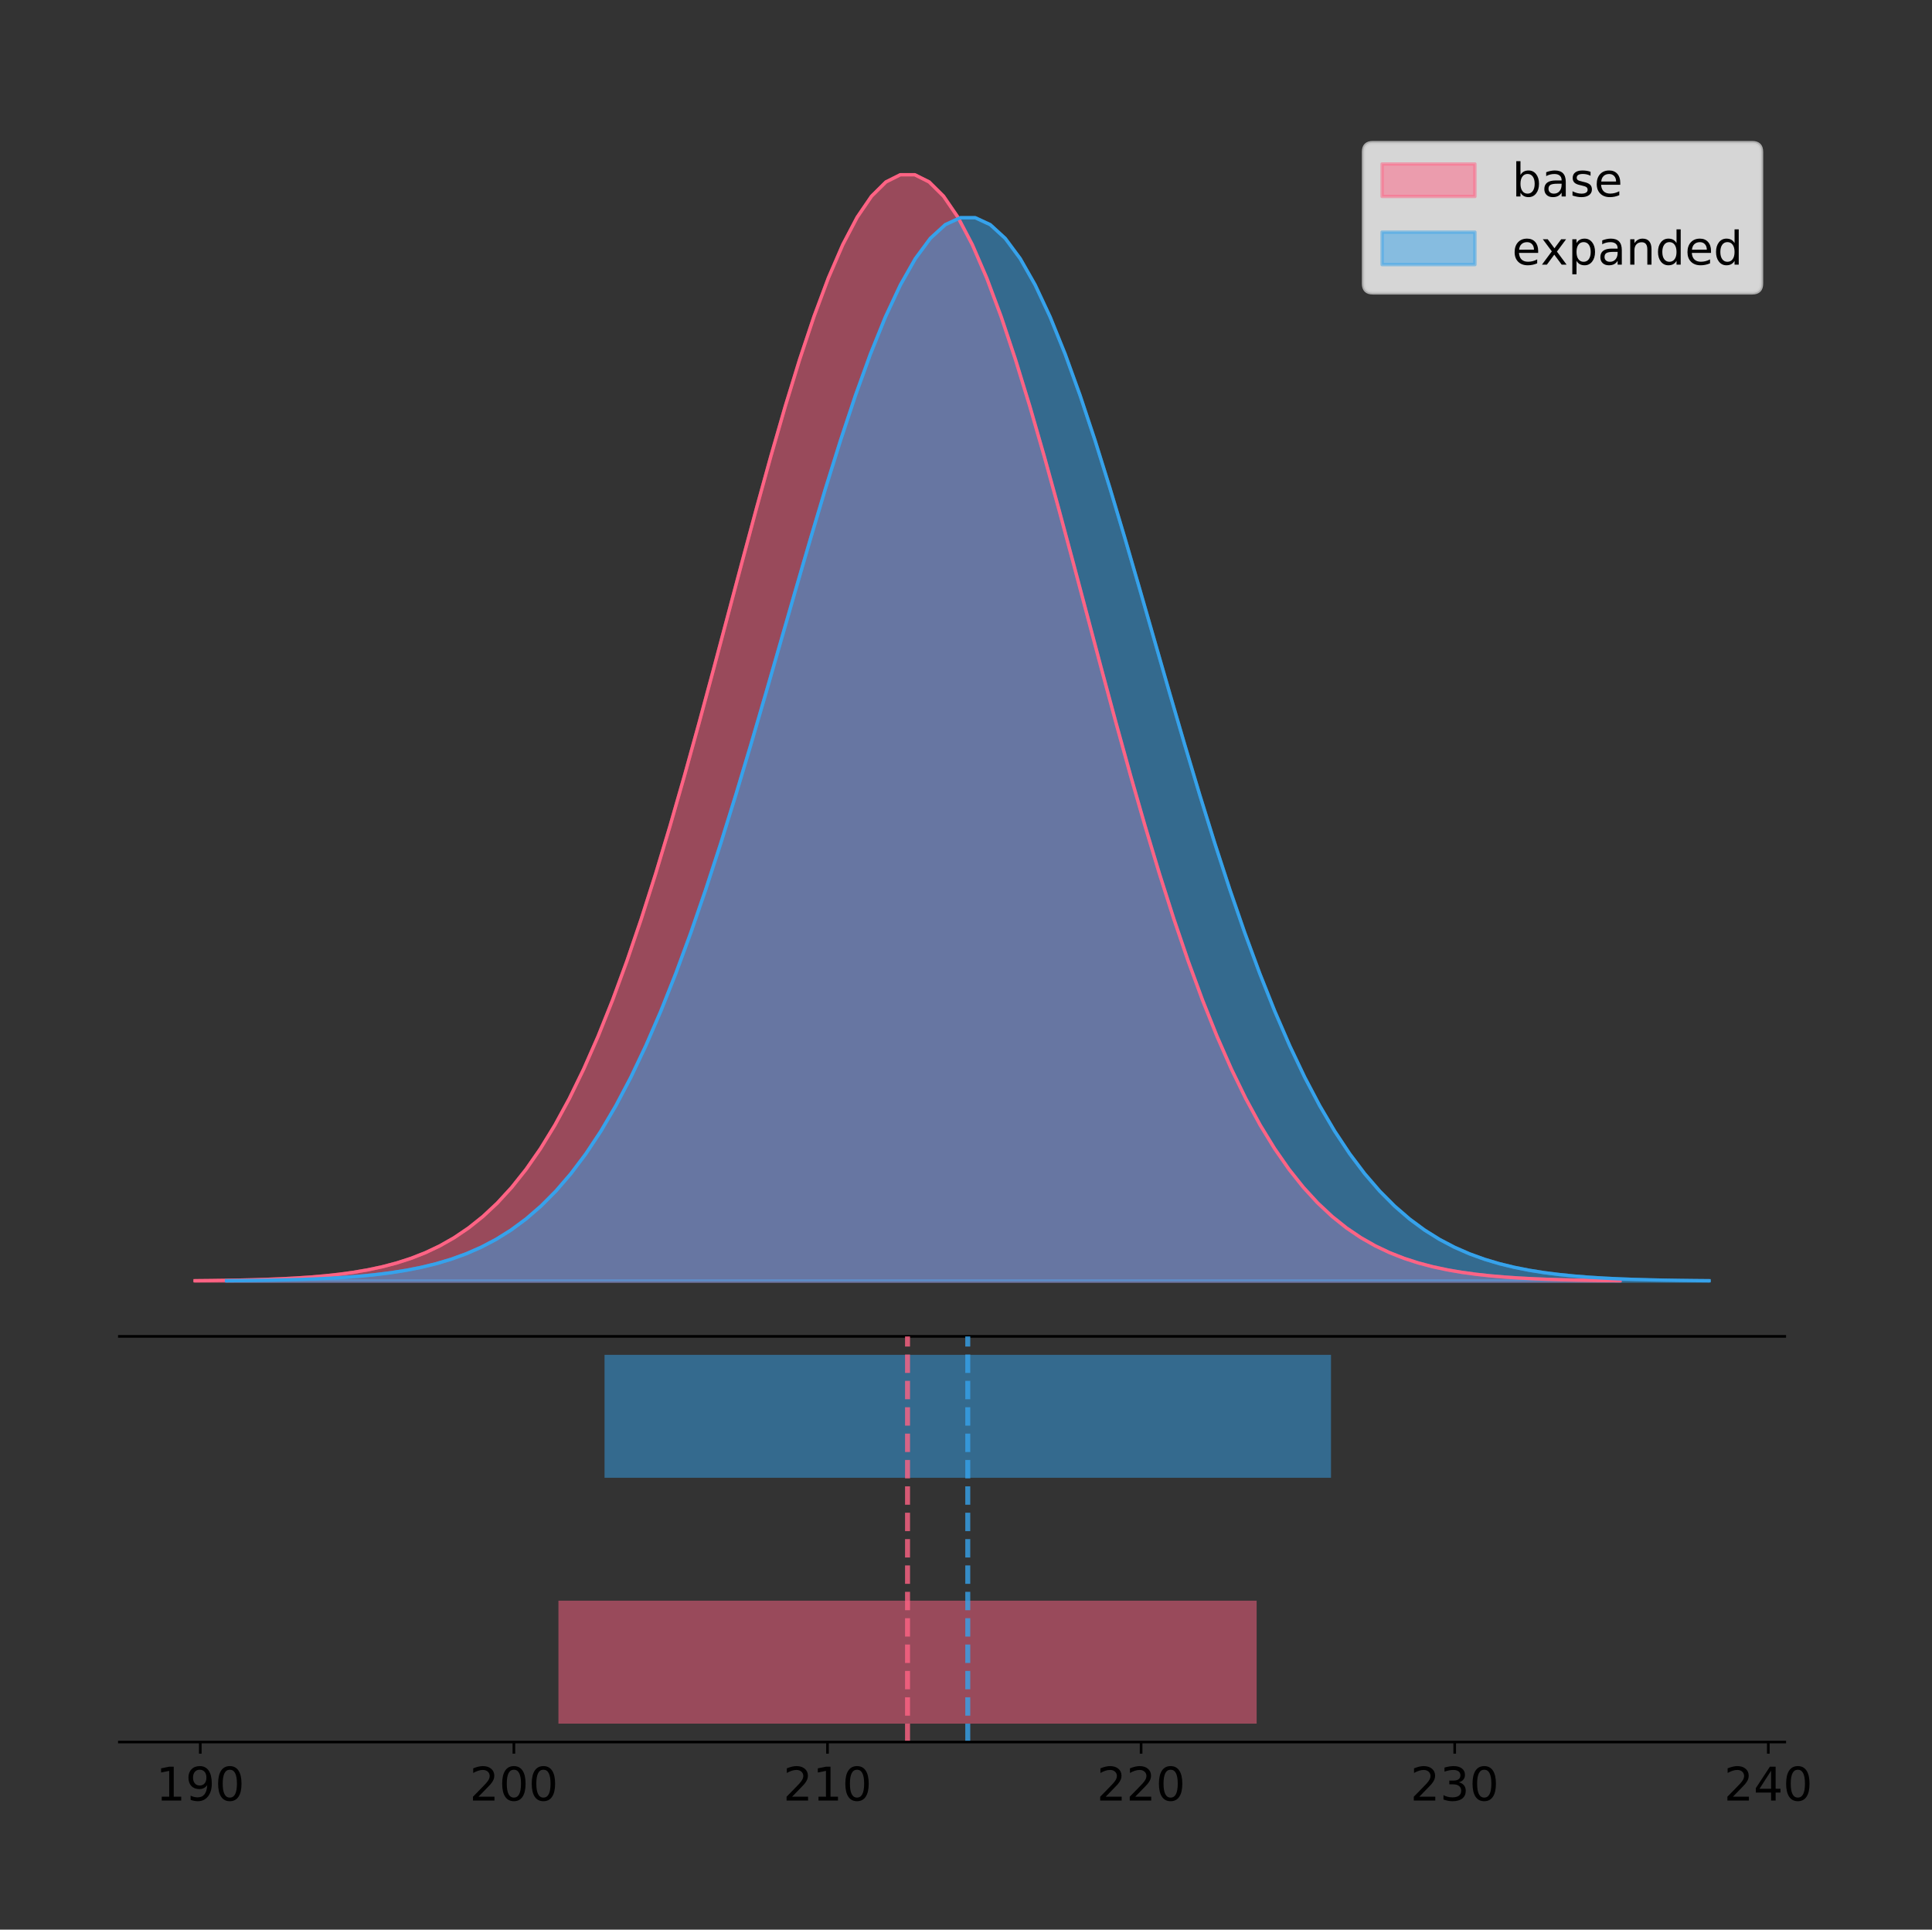 <?xml version="1.0" encoding="utf-8" standalone="no"?>
<!DOCTYPE svg PUBLIC "-//W3C//DTD SVG 1.1//EN"
  "http://www.w3.org/Graphics/SVG/1.1/DTD/svg11.dtd">
<!-- Created with matplotlib (https://matplotlib.org/) -->
<svg height="581.789pt" version="1.1" viewBox="0 0 582.604 581.789" width="582.604pt" xmlns="http://www.w3.org/2000/svg" xmlns:xlink="http://www.w3.org/1999/xlink">
 <rect x="0" y="0" width="582.604" height="581.789" fill="#333333" stroke="none"/>
 <defs>
  <style type="text/css">
*{stroke-linecap:butt;stroke-linejoin:round;}
  </style>
 </defs>
 <g id="figure_1">
  <g id="patch_1">
   <path d="M 0 581.789 
L 582.604 581.789 
L 582.604 0 
L 0 0 
z
" style="fill:none;"/>
  </g>
  <g id="axes_1">
   <g id="patch_2">
    <path d="M 36 402.93 
L 538.2 402.93 
L 538.2 36 
L 36 36 
z
" style="fill:none;"/>
   </g>
   <g id="PolyCollection_1">
    <defs>
     <path d="M 58.827 -195.538 
L 58.827 -195.65 
L 63.168 -195.692 
L 67.508 -195.749 
L 71.848 -195.825 
L 76.189 -195.925 
L 80.529 -196.058 
L 84.869 -196.23 
L 89.21 -196.455 
L 93.55 -196.744 
L 97.89 -197.115 
L 102.23 -197.585 
L 106.571 -198.179 
L 110.911 -198.923 
L 115.251 -199.848 
L 119.592 -200.99 
L 123.932 -202.39 
L 128.272 -204.093 
L 132.613 -206.151 
L 136.953 -208.617 
L 141.293 -211.552 
L 145.634 -215.017 
L 149.974 -219.078 
L 154.314 -223.801 
L 158.655 -229.25 
L 162.995 -235.488 
L 167.335 -242.572 
L 171.676 -250.552 
L 176.016 -259.468 
L 180.356 -269.344 
L 184.697 -280.192 
L 189.037 -292.002 
L 193.377 -304.744 
L 197.718 -318.365 
L 202.058 -332.786 
L 206.398 -347.901 
L 210.739 -363.58 
L 215.079 -379.667 
L 219.419 -395.98 
L 223.759 -412.318 
L 228.1 -428.462 
L 232.44 -444.18 
L 236.78 -459.23 
L 241.121 -473.372 
L 245.461 -486.366 
L 249.801 -497.987 
L 254.142 -508.025 
L 258.482 -516.294 
L 262.822 -522.64 
L 267.163 -526.94 
L 271.503 -529.111 
L 275.843 -529.111 
L 280.184 -526.94 
L 284.524 -522.64 
L 288.864 -516.294 
L 293.205 -508.025 
L 297.545 -497.987 
L 301.885 -486.366 
L 306.226 -473.372 
L 310.566 -459.23 
L 314.906 -444.18 
L 319.247 -428.462 
L 323.587 -412.318 
L 327.927 -395.98 
L 332.268 -379.667 
L 336.608 -363.58 
L 340.948 -347.901 
L 345.288 -332.786 
L 349.629 -318.365 
L 353.969 -304.744 
L 358.309 -292.002 
L 362.65 -280.192 
L 366.99 -269.344 
L 371.33 -259.468 
L 375.671 -250.552 
L 380.011 -242.572 
L 384.351 -235.488 
L 388.692 -229.25 
L 393.032 -223.801 
L 397.372 -219.078 
L 401.713 -215.017 
L 406.053 -211.552 
L 410.393 -208.617 
L 414.734 -206.151 
L 419.074 -204.093 
L 423.414 -202.39 
L 427.755 -200.99 
L 432.095 -199.848 
L 436.435 -198.923 
L 440.776 -198.179 
L 445.116 -197.585 
L 449.456 -197.115 
L 453.797 -196.744 
L 458.137 -196.455 
L 462.477 -196.23 
L 466.817 -196.058 
L 471.158 -195.925 
L 475.498 -195.825 
L 479.838 -195.749 
L 484.179 -195.692 
L 488.519 -195.65 
L 488.519 -195.538 
L 488.519 -195.538 
L 484.179 -195.538 
L 479.838 -195.538 
L 475.498 -195.538 
L 471.158 -195.538 
L 466.817 -195.538 
L 462.477 -195.538 
L 458.137 -195.538 
L 453.797 -195.538 
L 449.456 -195.538 
L 445.116 -195.538 
L 440.776 -195.538 
L 436.435 -195.538 
L 432.095 -195.538 
L 427.755 -195.538 
L 423.414 -195.538 
L 419.074 -195.538 
L 414.734 -195.538 
L 410.393 -195.538 
L 406.053 -195.538 
L 401.713 -195.538 
L 397.372 -195.538 
L 393.032 -195.538 
L 388.692 -195.538 
L 384.351 -195.538 
L 380.011 -195.538 
L 375.671 -195.538 
L 371.33 -195.538 
L 366.99 -195.538 
L 362.65 -195.538 
L 358.309 -195.538 
L 353.969 -195.538 
L 349.629 -195.538 
L 345.288 -195.538 
L 340.948 -195.538 
L 336.608 -195.538 
L 332.268 -195.538 
L 327.927 -195.538 
L 323.587 -195.538 
L 319.247 -195.538 
L 314.906 -195.538 
L 310.566 -195.538 
L 306.226 -195.538 
L 301.885 -195.538 
L 297.545 -195.538 
L 293.205 -195.538 
L 288.864 -195.538 
L 284.524 -195.538 
L 280.184 -195.538 
L 275.843 -195.538 
L 271.503 -195.538 
L 267.163 -195.538 
L 262.822 -195.538 
L 258.482 -195.538 
L 254.142 -195.538 
L 249.801 -195.538 
L 245.461 -195.538 
L 241.121 -195.538 
L 236.78 -195.538 
L 232.44 -195.538 
L 228.1 -195.538 
L 223.759 -195.538 
L 219.419 -195.538 
L 215.079 -195.538 
L 210.739 -195.538 
L 206.398 -195.538 
L 202.058 -195.538 
L 197.718 -195.538 
L 193.377 -195.538 
L 189.037 -195.538 
L 184.697 -195.538 
L 180.356 -195.538 
L 176.016 -195.538 
L 171.676 -195.538 
L 167.335 -195.538 
L 162.995 -195.538 
L 158.655 -195.538 
L 154.314 -195.538 
L 149.974 -195.538 
L 145.634 -195.538 
L 141.293 -195.538 
L 136.953 -195.538 
L 132.613 -195.538 
L 128.272 -195.538 
L 123.932 -195.538 
L 119.592 -195.538 
L 115.251 -195.538 
L 110.911 -195.538 
L 106.571 -195.538 
L 102.23 -195.538 
L 97.89 -195.538 
L 93.55 -195.538 
L 89.21 -195.538 
L 84.869 -195.538 
L 80.529 -195.538 
L 76.189 -195.538 
L 71.848 -195.538 
L 67.508 -195.538 
L 63.168 -195.538 
L 58.827 -195.538 
z
" id="mf7ae48a7f9" style="stroke:#ff6384;stroke-opacity:0.5;"/>
    </defs>
    <g clip-path="url(#pfbc4794f2e)">
     <use style="fill:#ff6384;fill-opacity:0.5;stroke:#ff6384;stroke-opacity:0.5;" x="0" xlink:href="#mf7ae48a7f9" y="581.789"/>
    </g>
   </g>
   <g id="PolyCollection_2">
    <defs>
     <path d="M 68.3 -195.538 
L 68.3 -195.646 
L 72.815 -195.686 
L 77.331 -195.741 
L 81.847 -195.814 
L 86.363 -195.91 
L 90.879 -196.037 
L 95.395 -196.204 
L 99.911 -196.419 
L 104.427 -196.697 
L 108.943 -197.053 
L 113.458 -197.506 
L 117.974 -198.076 
L 122.49 -198.791 
L 127.006 -199.68 
L 131.522 -200.778 
L 136.038 -202.124 
L 140.554 -203.761 
L 145.07 -205.738 
L 149.586 -208.109 
L 154.101 -210.929 
L 158.617 -214.26 
L 163.133 -218.163 
L 167.649 -222.702 
L 172.165 -227.939 
L 176.681 -233.935 
L 181.197 -240.744 
L 185.713 -248.414 
L 190.229 -256.982 
L 194.744 -266.475 
L 199.26 -276.901 
L 203.776 -288.252 
L 208.292 -300.499 
L 212.808 -313.59 
L 217.324 -327.45 
L 221.84 -341.978 
L 226.356 -357.047 
L 230.872 -372.508 
L 235.387 -388.187 
L 239.903 -403.89 
L 244.419 -419.407 
L 248.935 -434.513 
L 253.451 -448.978 
L 257.967 -462.57 
L 262.483 -475.059 
L 266.999 -486.228 
L 271.515 -495.876 
L 276.031 -503.824 
L 280.546 -509.923 
L 285.062 -514.055 
L 289.578 -516.142 
L 294.094 -516.142 
L 298.61 -514.055 
L 303.126 -509.923 
L 307.642 -503.824 
L 312.158 -495.876 
L 316.674 -486.228 
L 321.189 -475.059 
L 325.705 -462.57 
L 330.221 -448.978 
L 334.737 -434.513 
L 339.253 -419.407 
L 343.769 -403.89 
L 348.285 -388.187 
L 352.801 -372.508 
L 357.317 -357.047 
L 361.832 -341.978 
L 366.348 -327.45 
L 370.864 -313.59 
L 375.38 -300.499 
L 379.896 -288.252 
L 384.412 -276.901 
L 388.928 -266.475 
L 393.444 -256.982 
L 397.96 -248.414 
L 402.475 -240.744 
L 406.991 -233.935 
L 411.507 -227.939 
L 416.023 -222.702 
L 420.539 -218.163 
L 425.055 -214.26 
L 429.571 -210.929 
L 434.087 -208.109 
L 438.603 -205.738 
L 443.118 -203.761 
L 447.634 -202.124 
L 452.15 -200.778 
L 456.666 -199.68 
L 461.182 -198.791 
L 465.698 -198.076 
L 470.214 -197.506 
L 474.73 -197.053 
L 479.246 -196.697 
L 483.761 -196.419 
L 488.277 -196.204 
L 492.793 -196.037 
L 497.309 -195.91 
L 501.825 -195.814 
L 506.341 -195.741 
L 510.857 -195.686 
L 515.373 -195.646 
L 515.373 -195.538 
L 515.373 -195.538 
L 510.857 -195.538 
L 506.341 -195.538 
L 501.825 -195.538 
L 497.309 -195.538 
L 492.793 -195.538 
L 488.277 -195.538 
L 483.761 -195.538 
L 479.246 -195.538 
L 474.73 -195.538 
L 470.214 -195.538 
L 465.698 -195.538 
L 461.182 -195.538 
L 456.666 -195.538 
L 452.15 -195.538 
L 447.634 -195.538 
L 443.118 -195.538 
L 438.603 -195.538 
L 434.087 -195.538 
L 429.571 -195.538 
L 425.055 -195.538 
L 420.539 -195.538 
L 416.023 -195.538 
L 411.507 -195.538 
L 406.991 -195.538 
L 402.475 -195.538 
L 397.96 -195.538 
L 393.444 -195.538 
L 388.928 -195.538 
L 384.412 -195.538 
L 379.896 -195.538 
L 375.38 -195.538 
L 370.864 -195.538 
L 366.348 -195.538 
L 361.832 -195.538 
L 357.317 -195.538 
L 352.801 -195.538 
L 348.285 -195.538 
L 343.769 -195.538 
L 339.253 -195.538 
L 334.737 -195.538 
L 330.221 -195.538 
L 325.705 -195.538 
L 321.189 -195.538 
L 316.674 -195.538 
L 312.158 -195.538 
L 307.642 -195.538 
L 303.126 -195.538 
L 298.61 -195.538 
L 294.094 -195.538 
L 289.578 -195.538 
L 285.062 -195.538 
L 280.546 -195.538 
L 276.031 -195.538 
L 271.515 -195.538 
L 266.999 -195.538 
L 262.483 -195.538 
L 257.967 -195.538 
L 253.451 -195.538 
L 248.935 -195.538 
L 244.419 -195.538 
L 239.903 -195.538 
L 235.387 -195.538 
L 230.872 -195.538 
L 226.356 -195.538 
L 221.84 -195.538 
L 217.324 -195.538 
L 212.808 -195.538 
L 208.292 -195.538 
L 203.776 -195.538 
L 199.26 -195.538 
L 194.744 -195.538 
L 190.229 -195.538 
L 185.713 -195.538 
L 181.197 -195.538 
L 176.681 -195.538 
L 172.165 -195.538 
L 167.649 -195.538 
L 163.133 -195.538 
L 158.617 -195.538 
L 154.101 -195.538 
L 149.586 -195.538 
L 145.07 -195.538 
L 140.554 -195.538 
L 136.038 -195.538 
L 131.522 -195.538 
L 127.006 -195.538 
L 122.49 -195.538 
L 117.974 -195.538 
L 113.458 -195.538 
L 108.943 -195.538 
L 104.427 -195.538 
L 99.911 -195.538 
L 95.395 -195.538 
L 90.879 -195.538 
L 86.363 -195.538 
L 81.847 -195.538 
L 77.331 -195.538 
L 72.815 -195.538 
L 68.3 -195.538 
z
" id="m17d88424ab" style="stroke:#36a2eb;stroke-opacity:0.5;"/>
    </defs>
    <g clip-path="url(#pfbc4794f2e)">
     <use style="fill:#36a2eb;fill-opacity:0.5;stroke:#36a2eb;stroke-opacity:0.5;" x="0" xlink:href="#m17d88424ab" y="581.789"/>
    </g>
   </g>
   <g id="line2d_1">
    <path clip-path="url(#pfbc4794f2e)" d="M 58.827 386.139 
L 63.168 386.097 
L 67.508 386.04 
L 71.848 385.965 
L 76.189 385.864 
L 80.529 385.732 
L 84.869 385.559 
L 89.21 385.334 
L 93.55 385.045 
L 97.89 384.675 
L 102.23 384.204 
L 106.571 383.61 
L 110.911 382.867 
L 115.251 381.941 
L 119.592 380.799 
L 123.932 379.399 
L 128.272 377.696 
L 132.613 375.639 
L 136.953 373.172 
L 141.293 370.238 
L 145.634 366.772 
L 149.974 362.711 
L 154.314 357.989 
L 158.655 352.539 
L 162.995 346.301 
L 167.335 339.217 
L 171.676 331.237 
L 176.016 322.322 
L 180.356 312.445 
L 184.697 301.597 
L 189.037 289.787 
L 193.377 277.045 
L 197.718 263.424 
L 202.058 249.004 
L 206.398 233.888 
L 210.739 218.209 
L 215.079 202.123 
L 219.419 185.809 
L 223.759 169.471 
L 228.1 153.327 
L 232.44 137.61 
L 236.78 122.559 
L 241.121 108.418 
L 245.461 95.423 
L 249.801 83.803 
L 254.142 73.765 
L 258.482 65.495 
L 262.822 59.15 
L 267.163 54.85 
L 271.503 52.679 
L 275.843 52.679 
L 280.184 54.85 
L 284.524 59.15 
L 288.864 65.495 
L 293.205 73.765 
L 297.545 83.803 
L 301.885 95.423 
L 306.226 108.418 
L 310.566 122.559 
L 314.906 137.61 
L 319.247 153.327 
L 323.587 169.471 
L 327.927 185.809 
L 332.268 202.123 
L 336.608 218.209 
L 340.948 233.888 
L 345.288 249.004 
L 349.629 263.424 
L 353.969 277.045 
L 358.309 289.787 
L 362.65 301.597 
L 366.99 312.445 
L 371.33 322.322 
L 375.671 331.237 
L 380.011 339.217 
L 384.351 346.301 
L 388.692 352.539 
L 393.032 357.989 
L 397.372 362.711 
L 401.713 366.772 
L 406.053 370.238 
L 410.393 373.172 
L 414.734 375.639 
L 419.074 377.696 
L 423.414 379.399 
L 427.755 380.799 
L 432.095 381.941 
L 436.435 382.867 
L 440.776 383.61 
L 445.116 384.204 
L 449.456 384.675 
L 453.797 385.045 
L 458.137 385.334 
L 462.477 385.559 
L 466.817 385.732 
L 471.158 385.864 
L 475.498 385.965 
L 479.838 386.04 
L 484.179 386.097 
L 488.519 386.139 
" style="fill:none;stroke:#ff6384;stroke-linecap:square;"/>
   </g>
   <g id="line2d_2">
    <path clip-path="url(#pfbc4794f2e)" d="M 68.3 386.144 
L 72.815 386.103 
L 77.331 386.049 
L 81.847 385.976 
L 86.363 385.879 
L 90.879 385.752 
L 95.395 385.586 
L 99.911 385.37 
L 104.427 385.092 
L 108.943 384.736 
L 113.458 384.284 
L 117.974 383.713 
L 122.49 382.998 
L 127.006 382.109 
L 131.522 381.011 
L 136.038 379.666 
L 140.554 378.029 
L 145.07 376.051 
L 149.586 373.681 
L 154.101 370.86 
L 158.617 367.53 
L 163.133 363.627 
L 167.649 359.088 
L 172.165 353.85 
L 176.681 347.855 
L 181.197 341.046 
L 185.713 333.376 
L 190.229 324.807 
L 194.744 315.315 
L 199.26 304.889 
L 203.776 293.538 
L 208.292 281.291 
L 212.808 268.199 
L 217.324 254.339 
L 221.84 239.812 
L 226.356 224.742 
L 230.872 209.281 
L 235.387 193.602 
L 239.903 177.899 
L 244.419 162.383 
L 248.935 147.276 
L 253.451 132.811 
L 257.967 119.219 
L 262.483 106.73 
L 266.999 95.561 
L 271.515 85.914 
L 276.031 77.966 
L 280.546 71.867 
L 285.062 67.734 
L 289.578 65.647 
L 294.094 65.647 
L 298.61 67.734 
L 303.126 71.867 
L 307.642 77.966 
L 312.158 85.914 
L 316.674 95.561 
L 321.189 106.73 
L 325.705 119.219 
L 330.221 132.811 
L 334.737 147.276 
L 339.253 162.383 
L 343.769 177.899 
L 348.285 193.602 
L 352.801 209.281 
L 357.317 224.742 
L 361.832 239.812 
L 366.348 254.339 
L 370.864 268.199 
L 375.38 281.291 
L 379.896 293.538 
L 384.412 304.889 
L 388.928 315.315 
L 393.444 324.807 
L 397.96 333.376 
L 402.475 341.046 
L 406.991 347.855 
L 411.507 353.85 
L 416.023 359.088 
L 420.539 363.627 
L 425.055 367.53 
L 429.571 370.86 
L 434.087 373.681 
L 438.603 376.051 
L 443.118 378.029 
L 447.634 379.666 
L 452.15 381.011 
L 456.666 382.109 
L 461.182 382.998 
L 465.698 383.713 
L 470.214 384.284 
L 474.73 384.736 
L 479.246 385.092 
L 483.761 385.37 
L 488.277 385.586 
L 492.793 385.752 
L 497.309 385.879 
L 501.825 385.976 
L 506.341 386.049 
L 510.857 386.103 
L 515.373 386.144 
" style="fill:none;stroke:#36a2eb;stroke-linecap:square;"/>
   </g>
   <g id="patch_3">
    <path d="M 36 402.93 
L 538.2 402.93 
" style="fill:none;stroke:#000000;stroke-linecap:square;stroke-linejoin:miter;stroke-width:0.8;"/>
   </g>
   <g id="legend_1">
    <g id="patch_4">
     <path d="M 413.972 88.299 
L 528.4 88.299 
Q 531.2 88.299 531.2 85.499 
L 531.2 45.8 
Q 531.2 43 528.4 43 
L 413.972 43 
Q 411.172 43 411.172 45.8 
L 411.172 85.499 
Q 411.172 88.299 413.972 88.299 
z
" style="fill:#ffffff;opacity:0.8;stroke:#cccccc;stroke-linejoin:miter;"/>
    </g>
    <g id="patch_5">
     <path d="M 416.772 59.238 
L 444.772 59.238 
L 444.772 49.438 
L 416.772 49.438 
z
" style="fill:#ff6384;opacity:0.5;stroke:#ff6384;stroke-linejoin:miter;"/>
    </g>
    <g id="text_1">
     <!-- base -->
     <defs>
      <path d="M 48.688 27.297 
Q 48.688 37.203 44.609 42.844 
Q 40.531 48.484 33.406 48.484 
Q 26.266 48.484 22.188 42.844 
Q 18.109 37.203 18.109 27.297 
Q 18.109 17.391 22.188 11.75 
Q 26.266 6.109 33.406 6.109 
Q 40.531 6.109 44.609 11.75 
Q 48.688 17.391 48.688 27.297 
z
M 18.109 46.391 
Q 20.953 51.266 25.266 53.625 
Q 29.594 56 35.594 56 
Q 45.562 56 51.781 48.094 
Q 58.016 40.188 58.016 27.297 
Q 58.016 14.406 51.781 6.484 
Q 45.562 -1.422 35.594 -1.422 
Q 29.594 -1.422 25.266 0.953 
Q 20.953 3.328 18.109 8.203 
L 18.109 0 
L 9.078 0 
L 9.078 75.984 
L 18.109 75.984 
z
" id="DejaVuSans-98"/>
      <path d="M 34.281 27.484 
Q 23.391 27.484 19.188 25 
Q 14.984 22.516 14.984 16.5 
Q 14.984 11.719 18.141 8.906 
Q 21.297 6.109 26.703 6.109 
Q 34.188 6.109 38.703 11.406 
Q 43.219 16.703 43.219 25.484 
L 43.219 27.484 
z
M 52.203 31.203 
L 52.203 0 
L 43.219 0 
L 43.219 8.297 
Q 40.141 3.328 35.547 0.953 
Q 30.953 -1.422 24.312 -1.422 
Q 15.922 -1.422 10.953 3.297 
Q 6 8.016 6 15.922 
Q 6 25.141 12.172 29.828 
Q 18.359 34.516 30.609 34.516 
L 43.219 34.516 
L 43.219 35.406 
Q 43.219 41.609 39.141 45 
Q 35.062 48.391 27.688 48.391 
Q 23 48.391 18.547 47.266 
Q 14.109 46.141 10.016 43.891 
L 10.016 52.203 
Q 14.938 54.109 19.578 55.047 
Q 24.219 56 28.609 56 
Q 40.484 56 46.344 49.844 
Q 52.203 43.703 52.203 31.203 
z
" id="DejaVuSans-97"/>
      <path d="M 44.281 53.078 
L 44.281 44.578 
Q 40.484 46.531 36.375 47.5 
Q 32.281 48.484 27.875 48.484 
Q 21.188 48.484 17.844 46.438 
Q 14.5 44.391 14.5 40.281 
Q 14.5 37.156 16.891 35.375 
Q 19.281 33.594 26.516 31.984 
L 29.594 31.297 
Q 39.156 29.25 43.188 25.516 
Q 47.219 21.781 47.219 15.094 
Q 47.219 7.469 41.188 3.016 
Q 35.156 -1.422 24.609 -1.422 
Q 20.219 -1.422 15.453 -0.562 
Q 10.688 0.297 5.422 2 
L 5.422 11.281 
Q 10.406 8.688 15.234 7.391 
Q 20.062 6.109 24.812 6.109 
Q 31.156 6.109 34.562 8.281 
Q 37.984 10.453 37.984 14.406 
Q 37.984 18.062 35.516 20.016 
Q 33.062 21.969 24.703 23.781 
L 21.578 24.516 
Q 13.234 26.266 9.516 29.906 
Q 5.812 33.547 5.812 39.891 
Q 5.812 47.609 11.281 51.797 
Q 16.75 56 26.812 56 
Q 31.781 56 36.172 55.266 
Q 40.578 54.547 44.281 53.078 
z
" id="DejaVuSans-115"/>
      <path d="M 56.203 29.594 
L 56.203 25.203 
L 14.891 25.203 
Q 15.484 15.922 20.484 11.062 
Q 25.484 6.203 34.422 6.203 
Q 39.594 6.203 44.453 7.469 
Q 49.312 8.734 54.109 11.281 
L 54.109 2.781 
Q 49.266 0.734 44.188 -0.344 
Q 39.109 -1.422 33.891 -1.422 
Q 20.797 -1.422 13.156 6.188 
Q 5.516 13.812 5.516 26.812 
Q 5.516 40.234 12.766 48.109 
Q 20.016 56 32.328 56 
Q 43.359 56 49.781 48.891 
Q 56.203 41.797 56.203 29.594 
z
M 47.219 32.234 
Q 47.125 39.594 43.094 43.984 
Q 39.062 48.391 32.422 48.391 
Q 24.906 48.391 20.391 44.141 
Q 15.875 39.891 15.188 32.172 
z
" id="DejaVuSans-101"/>
     </defs>
     <g transform="translate(455.972 59.238)scale(0.14 -0.14)">
      <use xlink:href="#DejaVuSans-98"/>
      <use x="63.477" xlink:href="#DejaVuSans-97"/>
      <use x="124.756" xlink:href="#DejaVuSans-115"/>
      <use x="176.855" xlink:href="#DejaVuSans-101"/>
     </g>
    </g>
    <g id="patch_6">
     <path d="M 416.772 79.787 
L 444.772 79.787 
L 444.772 69.987 
L 416.772 69.987 
z
" style="fill:#36a2eb;opacity:0.5;stroke:#36a2eb;stroke-linejoin:miter;"/>
    </g>
    <g id="text_2">
     <!-- expanded -->
     <defs>
      <path d="M 54.891 54.688 
L 35.109 28.078 
L 55.906 0 
L 45.312 0 
L 29.391 21.484 
L 13.484 0 
L 2.875 0 
L 24.125 28.609 
L 4.688 54.688 
L 15.281 54.688 
L 29.781 35.203 
L 44.281 54.688 
z
" id="DejaVuSans-120"/>
      <path d="M 18.109 8.203 
L 18.109 -20.797 
L 9.078 -20.797 
L 9.078 54.688 
L 18.109 54.688 
L 18.109 46.391 
Q 20.953 51.266 25.266 53.625 
Q 29.594 56 35.594 56 
Q 45.562 56 51.781 48.094 
Q 58.016 40.188 58.016 27.297 
Q 58.016 14.406 51.781 6.484 
Q 45.562 -1.422 35.594 -1.422 
Q 29.594 -1.422 25.266 0.953 
Q 20.953 3.328 18.109 8.203 
z
M 48.688 27.297 
Q 48.688 37.203 44.609 42.844 
Q 40.531 48.484 33.406 48.484 
Q 26.266 48.484 22.188 42.844 
Q 18.109 37.203 18.109 27.297 
Q 18.109 17.391 22.188 11.75 
Q 26.266 6.109 33.406 6.109 
Q 40.531 6.109 44.609 11.75 
Q 48.688 17.391 48.688 27.297 
z
" id="DejaVuSans-112"/>
      <path d="M 54.891 33.016 
L 54.891 0 
L 45.906 0 
L 45.906 32.719 
Q 45.906 40.484 42.875 44.328 
Q 39.844 48.188 33.797 48.188 
Q 26.516 48.188 22.312 43.547 
Q 18.109 38.922 18.109 30.906 
L 18.109 0 
L 9.078 0 
L 9.078 54.688 
L 18.109 54.688 
L 18.109 46.188 
Q 21.344 51.125 25.703 53.562 
Q 30.078 56 35.797 56 
Q 45.219 56 50.047 50.172 
Q 54.891 44.344 54.891 33.016 
z
" id="DejaVuSans-110"/>
      <path d="M 45.406 46.391 
L 45.406 75.984 
L 54.391 75.984 
L 54.391 0 
L 45.406 0 
L 45.406 8.203 
Q 42.578 3.328 38.25 0.953 
Q 33.938 -1.422 27.875 -1.422 
Q 17.969 -1.422 11.734 6.484 
Q 5.516 14.406 5.516 27.297 
Q 5.516 40.188 11.734 48.094 
Q 17.969 56 27.875 56 
Q 33.938 56 38.25 53.625 
Q 42.578 51.266 45.406 46.391 
z
M 14.797 27.297 
Q 14.797 17.391 18.875 11.75 
Q 22.953 6.109 30.078 6.109 
Q 37.203 6.109 41.297 11.75 
Q 45.406 17.391 45.406 27.297 
Q 45.406 37.203 41.297 42.844 
Q 37.203 48.484 30.078 48.484 
Q 22.953 48.484 18.875 42.844 
Q 14.797 37.203 14.797 27.297 
z
" id="DejaVuSans-100"/>
     </defs>
     <g transform="translate(455.972 79.787)scale(0.14 -0.14)">
      <use xlink:href="#DejaVuSans-101"/>
      <use x="61.508" xlink:href="#DejaVuSans-120"/>
      <use x="120.688" xlink:href="#DejaVuSans-112"/>
      <use x="184.164" xlink:href="#DejaVuSans-97"/>
      <use x="245.443" xlink:href="#DejaVuSans-110"/>
      <use x="308.822" xlink:href="#DejaVuSans-100"/>
      <use x="372.299" xlink:href="#DejaVuSans-101"/>
      <use x="433.822" xlink:href="#DejaVuSans-100"/>
     </g>
    </g>
   </g>
  </g>
  <g id="axes_2">
   <g id="patch_7">
    <path d="M 36 525.24 
L 538.2 525.24 
L 538.2 402.93 
L 36 402.93 
z
" style="fill:none;"/>
   </g>
   <g id="patch_8">
    <path clip-path="url(#pd662eb9170)" d="M 168.399 519.68 
L 378.948 519.68 
L 378.948 482.617 
L 168.399 482.617 
z
" style="fill:#ff6384;opacity:0.5;"/>
   </g>
   <g id="patch_9">
    <path clip-path="url(#pd662eb9170)" d="M 182.303 445.553 
L 401.369 445.553 
L 401.369 408.49 
L 182.303 408.49 
z
" style="fill:#36a2eb;opacity:0.5;"/>
   </g>
   <g id="matplotlib.axis_1">
    <g id="xtick_1">
     <g id="line2d_3">
      <defs>
       <path d="M 0 0 
L 0 3.5 
" id="m0845861d4c" style="stroke:#000000;stroke-width:0.8;"/>
      </defs>
      <g>
       <use style="stroke:#000000;stroke-width:0.8;" x="60.397" xlink:href="#m0845861d4c" y="525.24"/>
      </g>
     </g>
     <g id="text_3">
      <!-- 190 -->
      <defs>
       <path d="M 12.406 8.297 
L 28.516 8.297 
L 28.516 63.922 
L 10.984 60.406 
L 10.984 69.391 
L 28.422 72.906 
L 38.281 72.906 
L 38.281 8.297 
L 54.391 8.297 
L 54.391 0 
L 12.406 0 
z
" id="DejaVuSans-49"/>
       <path d="M 10.984 1.516 
L 10.984 10.5 
Q 14.703 8.734 18.5 7.812 
Q 22.312 6.891 25.984 6.891 
Q 35.75 6.891 40.891 13.453 
Q 46.047 20.016 46.781 33.406 
Q 43.953 29.203 39.594 26.953 
Q 35.25 24.703 29.984 24.703 
Q 19.047 24.703 12.672 31.312 
Q 6.297 37.938 6.297 49.422 
Q 6.297 60.641 12.938 67.422 
Q 19.578 74.219 30.609 74.219 
Q 43.266 74.219 49.922 64.516 
Q 56.594 54.828 56.594 36.375 
Q 56.594 19.141 48.406 8.859 
Q 40.234 -1.422 26.422 -1.422 
Q 22.703 -1.422 18.891 -0.688 
Q 15.094 0.047 10.984 1.516 
z
M 30.609 32.422 
Q 37.25 32.422 41.125 36.953 
Q 45.016 41.5 45.016 49.422 
Q 45.016 57.281 41.125 61.844 
Q 37.25 66.406 30.609 66.406 
Q 23.969 66.406 20.094 61.844 
Q 16.219 57.281 16.219 49.422 
Q 16.219 41.5 20.094 36.953 
Q 23.969 32.422 30.609 32.422 
z
" id="DejaVuSans-57"/>
       <path d="M 31.781 66.406 
Q 24.172 66.406 20.328 58.906 
Q 16.5 51.422 16.5 36.375 
Q 16.5 21.391 20.328 13.891 
Q 24.172 6.391 31.781 6.391 
Q 39.453 6.391 43.281 13.891 
Q 47.125 21.391 47.125 36.375 
Q 47.125 51.422 43.281 58.906 
Q 39.453 66.406 31.781 66.406 
z
M 31.781 74.219 
Q 44.047 74.219 50.516 64.516 
Q 56.984 54.828 56.984 36.375 
Q 56.984 17.969 50.516 8.266 
Q 44.047 -1.422 31.781 -1.422 
Q 19.531 -1.422 13.062 8.266 
Q 6.594 17.969 6.594 36.375 
Q 6.594 54.828 13.062 64.516 
Q 19.531 74.219 31.781 74.219 
z
" id="DejaVuSans-48"/>
      </defs>
      <g transform="translate(47.036 542.878)scale(0.14 -0.14)">
       <use xlink:href="#DejaVuSans-49"/>
       <use x="63.623" xlink:href="#DejaVuSans-57"/>
       <use x="127.246" xlink:href="#DejaVuSans-48"/>
      </g>
     </g>
    </g>
    <g id="xtick_2">
     <g id="line2d_4">
      <g>
       <use style="stroke:#000000;stroke-width:0.8;" x="154.966" xlink:href="#m0845861d4c" y="525.24"/>
      </g>
     </g>
     <g id="text_4">
      <!-- 200 -->
      <defs>
       <path d="M 19.188 8.297 
L 53.609 8.297 
L 53.609 0 
L 7.328 0 
L 7.328 8.297 
Q 12.938 14.109 22.625 23.891 
Q 32.328 33.688 34.812 36.531 
Q 39.547 41.844 41.422 45.531 
Q 43.312 49.219 43.312 52.781 
Q 43.312 58.594 39.234 62.25 
Q 35.156 65.922 28.609 65.922 
Q 23.969 65.922 18.812 64.312 
Q 13.672 62.703 7.812 59.422 
L 7.812 69.391 
Q 13.766 71.781 18.938 73 
Q 24.125 74.219 28.422 74.219 
Q 39.75 74.219 46.484 68.547 
Q 53.219 62.891 53.219 53.422 
Q 53.219 48.922 51.531 44.891 
Q 49.859 40.875 45.406 35.406 
Q 44.188 33.984 37.641 27.219 
Q 31.109 20.453 19.188 8.297 
z
" id="DejaVuSans-50"/>
      </defs>
      <g transform="translate(141.605 542.878)scale(0.14 -0.14)">
       <use xlink:href="#DejaVuSans-50"/>
       <use x="63.623" xlink:href="#DejaVuSans-48"/>
       <use x="127.246" xlink:href="#DejaVuSans-48"/>
      </g>
     </g>
    </g>
    <g id="xtick_3">
     <g id="line2d_5">
      <g>
       <use style="stroke:#000000;stroke-width:0.8;" x="249.535" xlink:href="#m0845861d4c" y="525.24"/>
      </g>
     </g>
     <g id="text_5">
      <!-- 210 -->
      <g transform="translate(236.174 542.878)scale(0.14 -0.14)">
       <use xlink:href="#DejaVuSans-50"/>
       <use x="63.623" xlink:href="#DejaVuSans-49"/>
       <use x="127.246" xlink:href="#DejaVuSans-48"/>
      </g>
     </g>
    </g>
    <g id="xtick_4">
     <g id="line2d_6">
      <g>
       <use style="stroke:#000000;stroke-width:0.8;" x="344.104" xlink:href="#m0845861d4c" y="525.24"/>
      </g>
     </g>
     <g id="text_6">
      <!-- 220 -->
      <g transform="translate(330.743 542.878)scale(0.14 -0.14)">
       <use xlink:href="#DejaVuSans-50"/>
       <use x="63.623" xlink:href="#DejaVuSans-50"/>
       <use x="127.246" xlink:href="#DejaVuSans-48"/>
      </g>
     </g>
    </g>
    <g id="xtick_5">
     <g id="line2d_7">
      <g>
       <use style="stroke:#000000;stroke-width:0.8;" x="438.673" xlink:href="#m0845861d4c" y="525.24"/>
      </g>
     </g>
     <g id="text_7">
      <!-- 230 -->
      <defs>
       <path d="M 40.578 39.312 
Q 47.656 37.797 51.625 33 
Q 55.609 28.219 55.609 21.188 
Q 55.609 10.406 48.188 4.484 
Q 40.766 -1.422 27.094 -1.422 
Q 22.516 -1.422 17.656 -0.516 
Q 12.797 0.391 7.625 2.203 
L 7.625 11.719 
Q 11.719 9.328 16.594 8.109 
Q 21.484 6.891 26.812 6.891 
Q 36.078 6.891 40.938 10.547 
Q 45.797 14.203 45.797 21.188 
Q 45.797 27.641 41.281 31.266 
Q 36.766 34.906 28.719 34.906 
L 20.219 34.906 
L 20.219 43.016 
L 29.109 43.016 
Q 36.375 43.016 40.234 45.922 
Q 44.094 48.828 44.094 54.297 
Q 44.094 59.906 40.109 62.906 
Q 36.141 65.922 28.719 65.922 
Q 24.656 65.922 20.016 65.031 
Q 15.375 64.156 9.812 62.312 
L 9.812 71.094 
Q 15.438 72.656 20.344 73.438 
Q 25.25 74.219 29.594 74.219 
Q 40.828 74.219 47.359 69.109 
Q 53.906 64.016 53.906 55.328 
Q 53.906 49.266 50.438 45.094 
Q 46.969 40.922 40.578 39.312 
z
" id="DejaVuSans-51"/>
      </defs>
      <g transform="translate(425.312 542.878)scale(0.14 -0.14)">
       <use xlink:href="#DejaVuSans-50"/>
       <use x="63.623" xlink:href="#DejaVuSans-51"/>
       <use x="127.246" xlink:href="#DejaVuSans-48"/>
      </g>
     </g>
    </g>
    <g id="xtick_6">
     <g id="line2d_8">
      <g>
       <use style="stroke:#000000;stroke-width:0.8;" x="533.243" xlink:href="#m0845861d4c" y="525.24"/>
      </g>
     </g>
     <g id="text_8">
      <!-- 240 -->
      <defs>
       <path d="M 37.797 64.312 
L 12.891 25.391 
L 37.797 25.391 
z
M 35.203 72.906 
L 47.609 72.906 
L 47.609 25.391 
L 58.016 25.391 
L 58.016 17.188 
L 47.609 17.188 
L 47.609 0 
L 37.797 0 
L 37.797 17.188 
L 4.891 17.188 
L 4.891 26.703 
z
" id="DejaVuSans-52"/>
      </defs>
      <g transform="translate(519.881 542.878)scale(0.14 -0.14)">
       <use xlink:href="#DejaVuSans-50"/>
       <use x="63.623" xlink:href="#DejaVuSans-52"/>
       <use x="127.246" xlink:href="#DejaVuSans-48"/>
      </g>
     </g>
    </g>
   </g>
   <g id="line2d_9">
    <path clip-path="url(#pd662eb9170)" d="M 273.673 525.24 
L 273.673 402.93 
" style="fill:none;stroke:#ff6384;stroke-dasharray:5.55,2.4;stroke-dashoffset:0;stroke-opacity:0.8;stroke-width:1.5;"/>
   </g>
   <g id="line2d_10">
    <path clip-path="url(#pd662eb9170)" d="M 291.836 525.24 
L 291.836 402.93 
" style="fill:none;stroke:#36a2eb;stroke-dasharray:5.55,2.4;stroke-dashoffset:0;stroke-opacity:0.8;stroke-width:1.5;"/>
   </g>
   <g id="patch_10">
    <path d="M 36 525.24 
L 538.2 525.24 
" style="fill:none;stroke:#000000;stroke-linecap:square;stroke-linejoin:miter;stroke-width:0.8;"/>
   </g>
  </g>
 </g>
 <defs>
  <clipPath id="pfbc4794f2e">
   <rect height="366.93" width="502.2" x="36" y="36"/>
  </clipPath>
  <clipPath id="pd662eb9170">
   <rect height="122.31" width="502.2" x="36" y="402.93"/>
  </clipPath>
 </defs>
</svg>
